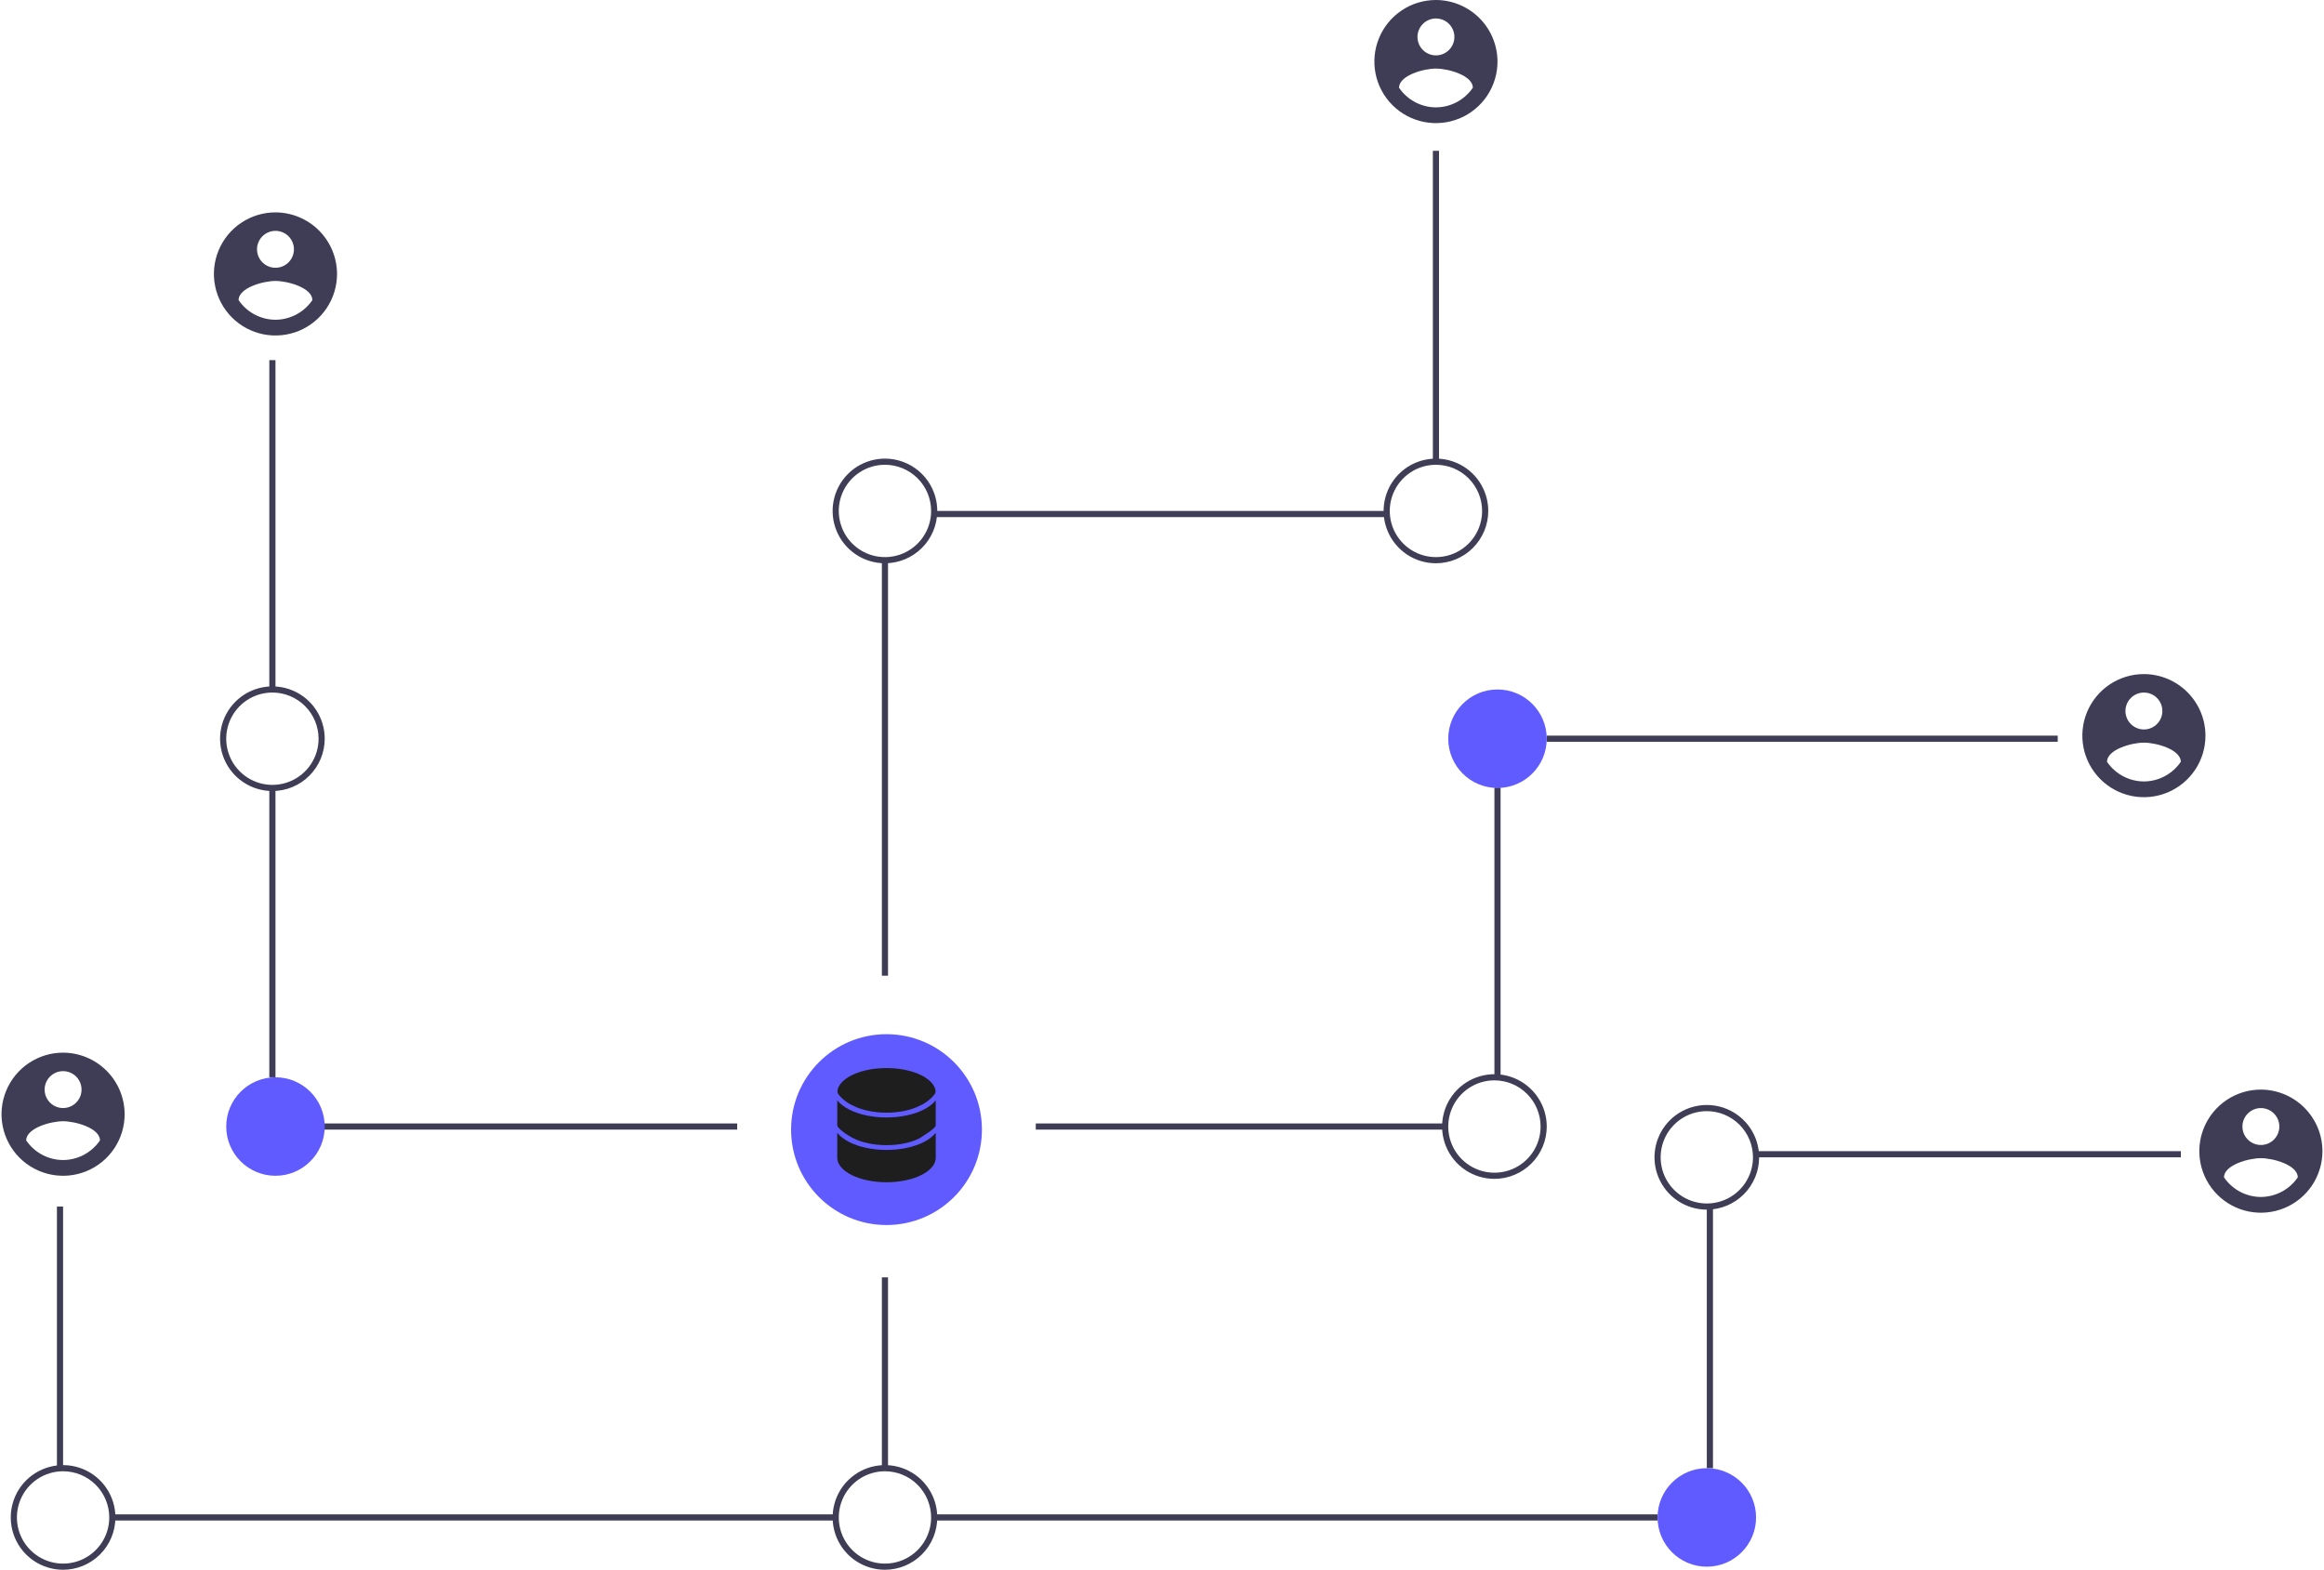 <svg width="755" height="510" viewBox="0 0 755 510" fill="none" xmlns="http://www.w3.org/2000/svg">
<path d="M89.494 117H87.494V224H89.494V117Z" fill="#3F3D56"/>
<path d="M89.494 255.851H87.494V350H89.494V255.851Z" fill="#3F3D56"/>
<path d="M239.494 365H84.494V367H239.494V365Z" fill="#3F3D56"/>
<path d="M20.494 392H18.494V477H20.494V392Z" fill="#3F3D56"/>
<path d="M271.494 492H36.494V494H271.494V492Z" fill="#3F3D56"/>
<path d="M467.494 49H465.494V150H467.494V49Z" fill="#3F3D56"/>
<path d="M450.495 166H303.461V168H450.495V166Z" fill="#3F3D56"/>
<path d="M288.494 182H286.494V317H288.494V182Z" fill="#3F3D56"/>
<path d="M88.494 257C85.132 257 81.845 256.003 79.049 254.135C76.254 252.267 74.075 249.612 72.788 246.506C71.501 243.399 71.165 239.981 71.821 236.683C72.477 233.386 74.096 230.357 76.473 227.979C78.851 225.602 81.88 223.983 85.178 223.327C88.475 222.671 91.893 223.007 95 224.294C98.106 225.581 100.761 227.76 102.629 230.555C104.497 233.351 105.494 236.638 105.494 240C105.489 244.507 103.696 248.828 100.509 252.015C97.322 255.202 93.001 256.995 88.494 257ZM88.494 225C85.527 225 82.627 225.88 80.161 227.528C77.694 229.176 75.771 231.519 74.636 234.26C73.501 237.001 73.204 240.017 73.782 242.926C74.361 245.836 75.79 248.509 77.888 250.607C79.985 252.704 82.658 254.133 85.568 254.712C88.478 255.291 91.493 254.994 94.234 253.858C96.975 252.723 99.318 250.8 100.966 248.334C102.614 245.867 103.494 242.967 103.494 240C103.49 236.023 101.908 232.21 99.096 229.398C96.284 226.586 92.471 225.004 88.494 225Z" fill="#3F3D56"/>
<path d="M20.494 510C17.132 510 13.845 509.003 11.05 507.135C8.254 505.267 6.075 502.612 4.788 499.506C3.502 496.399 3.165 492.981 3.821 489.683C4.477 486.386 6.096 483.357 8.473 480.979C10.851 478.602 13.88 476.983 17.178 476.327C20.475 475.671 23.893 476.007 27 477.294C30.106 478.581 32.761 480.76 34.629 483.555C36.497 486.351 37.494 489.638 37.494 493C37.489 497.507 35.697 501.828 32.509 505.015C29.322 508.202 25.001 509.995 20.494 510ZM20.494 478C17.527 478 14.627 478.88 12.161 480.528C9.694 482.176 7.771 484.519 6.636 487.26C5.501 490.001 5.204 493.017 5.782 495.926C6.361 498.836 7.79 501.509 9.888 503.607C11.985 505.704 14.658 507.133 17.568 507.712C20.477 508.291 23.494 507.994 26.234 506.858C28.975 505.723 31.318 503.8 32.966 501.334C34.614 498.867 35.494 495.967 35.494 493C35.49 489.023 33.908 485.21 31.096 482.398C28.284 479.586 24.471 478.004 20.494 478Z" fill="#3F3D56"/>
<path d="M89.494 382C98.331 382 105.494 374.837 105.494 366C105.494 357.163 98.331 350 89.494 350C80.658 350 73.494 357.163 73.494 366C73.494 374.837 80.658 382 89.494 382Z" fill="#605BFF"/>
<path d="M288 398C305.121 398 319 384.121 319 367C319 349.879 305.121 336 288 336C270.879 336 257 349.879 257 367C257 384.121 270.879 398 288 398Z" fill="#605BFF"/>
<path d="M668.494 239H502.494V241H668.494V239Z" fill="#3F3D56"/>
<path d="M487.494 255.851H485.494V350H487.494V255.851Z" fill="#3F3D56"/>
<path d="M469.494 365H336.494V367H469.494V365Z" fill="#3F3D56"/>
<path d="M708.494 374H570.494V376H708.494V374Z" fill="#3F3D56"/>
<path d="M556.494 392H554.494V477H556.494V392Z" fill="#3F3D56"/>
<path d="M538.494 492H303.494V494H538.494V492Z" fill="#3F3D56"/>
<path d="M288.494 415H286.494V477H288.494V415Z" fill="#3F3D56"/>
<path d="M486.494 256C495.331 256 502.494 248.837 502.494 240C502.494 231.163 495.331 224 486.494 224C477.658 224 470.494 231.163 470.494 240C470.494 248.837 477.658 256 486.494 256Z" fill="#605BFF"/>
<path d="M466.494 183C463.132 183 459.845 182.003 457.049 180.135C454.254 178.267 452.075 175.612 450.788 172.506C449.502 169.399 449.165 165.981 449.821 162.683C450.477 159.386 452.096 156.357 454.473 153.979C456.851 151.602 459.88 149.983 463.178 149.327C466.475 148.671 469.893 149.007 473 150.294C476.106 151.581 478.761 153.76 480.629 156.555C482.497 159.351 483.494 162.638 483.494 166C483.489 170.507 481.696 174.828 478.509 178.015C475.322 181.202 471.001 182.995 466.494 183ZM466.494 151C463.527 151 460.627 151.88 458.161 153.528C455.694 155.176 453.771 157.519 452.636 160.26C451.501 163.001 451.204 166.017 451.782 168.926C452.361 171.836 453.79 174.509 455.888 176.607C457.985 178.704 460.658 180.133 463.568 180.712C466.478 181.291 469.494 180.994 472.234 179.858C474.975 178.723 477.318 176.8 478.966 174.334C480.614 171.867 481.494 168.967 481.494 166C481.49 162.023 479.908 158.21 477.096 155.398C474.284 152.586 470.471 151.004 466.494 151Z" fill="#3F3D56"/>
<path d="M287.494 183C284.132 183 280.845 182.003 278.049 180.135C275.254 178.267 273.075 175.612 271.788 172.506C270.502 169.399 270.165 165.981 270.821 162.683C271.477 159.386 273.096 156.357 275.473 153.979C277.851 151.602 280.88 149.983 284.178 149.327C287.475 148.671 290.893 149.007 294 150.294C297.106 151.581 299.761 153.76 301.629 156.555C303.497 159.351 304.494 162.638 304.494 166C304.489 170.507 302.696 174.828 299.509 178.015C296.322 181.202 292.001 182.995 287.494 183ZM287.494 151C284.527 151 281.627 151.88 279.161 153.528C276.694 155.176 274.771 157.519 273.636 160.26C272.501 163.001 272.204 166.017 272.782 168.926C273.361 171.836 274.79 174.509 276.888 176.607C278.985 178.704 281.658 180.133 284.568 180.712C287.478 181.291 290.494 180.994 293.234 179.858C295.975 178.723 298.318 176.8 299.966 174.334C301.614 171.867 302.494 168.967 302.494 166C302.49 162.023 300.908 158.21 298.096 155.398C295.284 152.586 291.471 151.004 287.494 151Z" fill="#3F3D56"/>
<path d="M554.494 393C551.132 393 547.845 392.003 545.049 390.135C542.254 388.267 540.075 385.612 538.788 382.506C537.502 379.399 537.165 375.981 537.821 372.683C538.477 369.386 540.096 366.357 542.473 363.979C544.851 361.602 547.88 359.983 551.178 359.327C554.475 358.671 557.893 359.007 561 360.294C564.106 361.581 566.761 363.76 568.629 366.555C570.497 369.351 571.494 372.638 571.494 376C571.489 380.507 569.696 384.828 566.509 388.015C563.322 391.202 559.001 392.995 554.494 393ZM554.494 361C551.527 361 548.627 361.88 546.161 363.528C543.694 365.176 541.771 367.519 540.636 370.26C539.501 373.001 539.204 376.017 539.782 378.926C540.361 381.836 541.79 384.509 543.888 386.607C545.985 388.704 548.658 390.133 551.568 390.712C554.478 391.291 557.494 390.994 560.234 389.858C562.975 388.723 565.318 386.8 566.966 384.334C568.614 381.867 569.494 378.967 569.494 376C569.49 372.023 567.908 368.21 565.096 365.398C562.284 362.586 558.471 361.004 554.494 361Z" fill="#3F3D56"/>
<path d="M554.494 509C563.331 509 570.494 501.837 570.494 493C570.494 484.163 563.331 477 554.494 477C545.658 477 538.494 484.163 538.494 493C538.494 501.837 545.658 509 554.494 509Z" fill="#605BFF"/>
<path d="M287.494 510C284.132 510 280.845 509.003 278.049 507.135C275.254 505.267 273.075 502.612 271.788 499.506C270.502 496.399 270.165 492.981 270.821 489.683C271.477 486.386 273.096 483.357 275.473 480.979C277.851 478.602 280.88 476.983 284.178 476.327C287.475 475.671 290.893 476.007 294 477.294C297.106 478.581 299.761 480.76 301.629 483.555C303.497 486.351 304.494 489.638 304.494 493C304.489 497.507 302.696 501.828 299.509 505.015C296.322 508.202 292.001 509.995 287.494 510ZM287.494 478C284.527 478 281.627 478.88 279.161 480.528C276.694 482.176 274.771 484.519 273.636 487.26C272.501 490.001 272.204 493.017 272.782 495.926C273.361 498.836 274.79 501.509 276.888 503.607C278.985 505.704 281.658 507.133 284.568 507.712C287.478 508.291 290.494 507.994 293.234 506.858C295.975 505.723 298.318 503.8 299.966 501.334C301.614 498.867 302.494 495.967 302.494 493C302.49 489.023 300.908 485.21 298.096 482.398C295.284 479.586 291.471 478.004 287.494 478Z" fill="#3F3D56"/>
<path d="M485.494 383C482.132 383 478.845 382.003 476.049 380.135C473.254 378.267 471.075 375.612 469.788 372.506C468.502 369.399 468.165 365.981 468.821 362.683C469.477 359.386 471.096 356.357 473.473 353.979C475.851 351.602 478.88 349.983 482.178 349.327C485.475 348.671 488.893 349.007 492 350.294C495.106 351.581 497.761 353.76 499.629 356.555C501.497 359.351 502.494 362.638 502.494 366C502.489 370.507 500.696 374.828 497.509 378.015C494.322 381.202 490.001 382.995 485.494 383ZM485.494 351C482.527 351 479.627 351.88 477.161 353.528C474.694 355.176 472.771 357.519 471.636 360.26C470.501 363.001 470.204 366.017 470.782 368.926C471.361 371.836 472.79 374.509 474.888 376.607C476.985 378.704 479.658 380.133 482.568 380.712C485.478 381.291 488.494 380.994 491.234 379.858C493.975 378.723 496.318 376.8 497.966 374.334C499.614 371.867 500.494 368.967 500.494 366C500.49 362.023 498.908 358.21 496.096 355.398C493.284 352.586 489.471 351.004 485.494 351Z" fill="#3F3D56"/>
<path d="M20.494 342C16.538 342 12.672 343.173 9.383 345.371C6.094 347.568 3.53 350.692 2.017 354.346C0.503 358.001 0.107 362.022 0.878 365.902C1.65 369.781 3.555 373.345 6.352 376.142C9.149 378.939 12.713 380.844 16.592 381.616C20.472 382.387 24.493 381.991 28.148 380.478C31.802 378.964 34.926 376.4 37.123 373.111C39.321 369.822 40.494 365.956 40.494 362C40.479 356.7 38.367 351.622 34.619 347.875C30.872 344.128 25.794 342.016 20.494 342ZM20.494 348C21.681 348 22.841 348.352 23.828 349.011C24.814 349.67 25.583 350.608 26.037 351.704C26.491 352.8 26.61 354.007 26.379 355.171C26.147 356.334 25.576 357.404 24.737 358.243C23.898 359.082 22.829 359.653 21.665 359.885C20.501 360.116 19.294 359.997 18.198 359.543C17.102 359.089 16.165 358.32 15.505 357.333C14.846 356.347 14.494 355.187 14.494 354C14.499 352.41 15.133 350.887 16.257 349.763C17.381 348.639 18.904 348.005 20.494 348ZM20.494 376.885C18.124 376.874 15.792 376.285 13.701 375.169C11.61 374.053 9.823 372.444 8.494 370.481C8.59 366.481 16.494 364.279 20.494 364.279C24.494 364.279 32.398 366.481 32.494 370.481C31.164 372.442 29.377 374.05 27.286 375.166C25.195 376.282 22.864 376.872 20.494 376.885Z" fill="#3F3D56"/>
<path d="M89.494 69C85.538 69 81.672 70.173 78.383 72.371C75.094 74.568 72.53 77.692 71.016 81.346C69.503 85.001 69.107 89.022 69.878 92.902C70.65 96.781 72.555 100.345 75.352 103.142C78.149 105.939 81.713 107.844 85.592 108.616C89.472 109.387 93.493 108.991 97.148 107.478C100.802 105.964 103.926 103.4 106.124 100.111C108.321 96.822 109.494 92.956 109.494 89C109.479 83.7 107.367 78.622 103.619 74.875C99.872 71.128 94.794 69.016 89.494 69ZM89.494 75C90.681 75 91.841 75.352 92.828 76.011C93.814 76.671 94.583 77.608 95.037 78.704C95.492 79.8 95.61 81.007 95.379 82.171C95.147 83.334 94.576 84.403 93.737 85.243C92.898 86.082 91.829 86.653 90.665 86.885C89.501 87.116 88.294 86.997 87.198 86.543C86.102 86.089 85.165 85.32 84.505 84.333C83.846 83.347 83.494 82.187 83.494 81C83.499 79.41 84.133 77.887 85.257 76.763C86.381 75.639 87.904 75.005 89.494 75ZM89.494 103.885C87.124 103.874 84.792 103.285 82.701 102.169C80.61 101.053 78.823 99.444 77.494 97.481C77.59 93.481 85.494 91.279 89.494 91.279C93.494 91.279 101.398 93.481 101.494 97.481C100.164 99.442 98.377 101.05 96.286 102.166C94.195 103.282 91.864 103.872 89.494 103.885Z" fill="#3F3D56"/>
<path d="M466.494 0C462.539 0 458.672 1.173 455.383 3.371C452.094 5.568 449.53 8.692 448.017 12.346C446.503 16.001 446.107 20.022 446.878 23.902C447.65 27.781 449.555 31.345 452.352 34.142C455.149 36.939 458.713 38.844 462.592 39.616C466.472 40.387 470.493 39.991 474.148 38.478C477.802 36.964 480.926 34.4 483.123 31.111C485.321 27.822 486.494 23.956 486.494 20C486.479 14.7 484.367 9.622 480.619 5.875C476.872 2.128 471.794 0.016 466.494 0ZM466.494 6C467.681 6 468.841 6.352 469.828 7.011C470.814 7.67 471.583 8.608 472.037 9.704C472.492 10.8 472.61 12.007 472.379 13.171C472.147 14.334 471.576 15.403 470.737 16.243C469.898 17.082 468.829 17.653 467.665 17.885C466.501 18.116 465.294 17.997 464.198 17.543C463.102 17.089 462.165 16.32 461.505 15.333C460.846 14.347 460.494 13.187 460.494 12C460.499 10.41 461.133 8.887 462.257 7.763C463.381 6.639 464.904 6.005 466.494 6ZM466.494 34.885C464.124 34.874 461.792 34.285 459.701 33.169C457.61 32.053 455.823 30.444 454.494 28.481C454.59 24.481 462.494 22.279 466.494 22.279C470.494 22.279 478.398 24.481 478.494 28.481C477.164 30.442 475.377 32.05 473.286 33.166C471.195 34.282 468.864 34.872 466.494 34.885Z" fill="#3F3D56"/>
<path d="M696.494 219C692.539 219 688.672 220.173 685.383 222.371C682.094 224.568 679.53 227.692 678.017 231.346C676.503 235.001 676.107 239.022 676.878 242.902C677.65 246.781 679.555 250.345 682.352 253.142C685.149 255.939 688.713 257.844 692.592 258.616C696.472 259.387 700.493 258.991 704.148 257.478C707.802 255.964 710.926 253.4 713.124 250.111C715.321 246.822 716.494 242.956 716.494 239C716.479 233.7 714.367 228.622 710.619 224.875C706.872 221.128 701.794 219.016 696.494 219ZM696.494 225C697.681 225 698.841 225.352 699.828 226.011C700.814 226.67 701.583 227.608 702.037 228.704C702.492 229.8 702.61 231.007 702.379 232.171C702.147 233.334 701.576 234.404 700.737 235.243C699.898 236.082 698.829 236.653 697.665 236.885C696.501 237.116 695.294 236.997 694.198 236.543C693.102 236.089 692.165 235.32 691.505 234.333C690.846 233.347 690.494 232.187 690.494 231C690.499 229.41 691.133 227.887 692.257 226.763C693.381 225.639 694.904 225.005 696.494 225ZM696.494 253.885C694.124 253.874 691.792 253.285 689.701 252.169C687.61 251.053 685.823 249.444 684.494 247.481C684.59 243.481 692.494 241.279 696.494 241.279C700.494 241.279 708.398 243.481 708.494 247.481C707.164 249.442 705.377 251.05 703.286 252.166C701.195 253.282 698.864 253.872 696.494 253.885Z" fill="#3F3D56"/>
<path d="M734.494 354C730.539 354 726.672 355.173 723.383 357.371C720.094 359.568 717.53 362.692 716.017 366.346C714.503 370.001 714.107 374.022 714.878 377.902C715.65 381.781 717.555 385.345 720.352 388.142C723.149 390.939 726.713 392.844 730.592 393.616C734.472 394.387 738.493 393.991 742.148 392.478C745.802 390.964 748.926 388.4 751.124 385.111C753.321 381.822 754.494 377.956 754.494 374C754.479 368.7 752.367 363.622 748.619 359.875C744.872 356.128 739.794 354.016 734.494 354ZM734.494 360C735.681 360 736.841 360.352 737.828 361.011C738.814 361.67 739.583 362.608 740.037 363.704C740.492 364.8 740.61 366.007 740.379 367.171C740.147 368.334 739.576 369.404 738.737 370.243C737.898 371.082 736.829 371.653 735.665 371.885C734.501 372.116 733.294 371.997 732.198 371.543C731.102 371.089 730.165 370.32 729.505 369.333C728.846 368.347 728.494 367.187 728.494 366C728.499 364.41 729.133 362.887 730.257 361.763C731.381 360.639 732.905 360.005 734.494 360ZM734.494 388.885C732.124 388.874 729.792 388.285 727.701 387.169C725.61 386.053 723.823 384.444 722.494 382.481C722.59 378.481 730.494 376.279 734.494 376.279C738.494 376.279 746.398 378.481 746.494 382.481C745.164 384.442 743.377 386.05 741.286 387.166C739.195 388.282 736.864 388.872 734.494 388.885Z" fill="#3F3D56"/>
<path d="M304 376.104C304 380.524 296.836 384.104 288 384.104C279.164 384.104 272 380.524 272 376.104V368.052C273.004 369.286 274.43 370.31 276.016 371.102C279.16 372.674 283.4 373.604 288 373.604C292.6 373.604 296.84 372.674 299.984 371.104C301.57 370.31 302.996 369.284 304 368.052V376.104Z" fill="#1E1E1E"/>
<path d="M288 363.052C292.6 363.052 296.84 362.122 299.984 360.552C301.57 359.758 302.996 358.732 304 357.5V365.552C304 366.552 300.428 368.734 298.642 369.868C295.996 371.19 292.236 372.052 288 372.052C283.764 372.052 280.004 371.192 277.358 369.868C275 368.688 272 366.552 272 365.552V357.5C273.004 358.734 274.43 359.758 276.016 360.55C279.16 362.122 283.4 363.052 288 363.052Z" fill="#1E1E1E"/>
<path d="M298.641 359.316C295.995 360.638 292.235 361.5 287.999 361.5C283.763 361.5 280.003 360.64 277.357 359.316C276.327 358.912 274.011 357.63 272.403 355.558C272.267 355.384 272.169 355.184 272.113 354.97C272.057 354.757 272.046 354.534 272.079 354.316C272.125 354.02 272.189 353.714 272.271 353.524C273.655 349.812 280.171 347 287.999 347C295.827 347 302.343 349.812 303.727 353.524C303.809 353.714 303.873 354.02 303.919 354.316C303.953 354.534 303.941 354.757 303.886 354.97C303.83 355.184 303.731 355.384 303.595 355.558C301.987 357.63 299.671 358.912 298.641 359.316Z" fill="#1E1E1E"/>
</svg>
